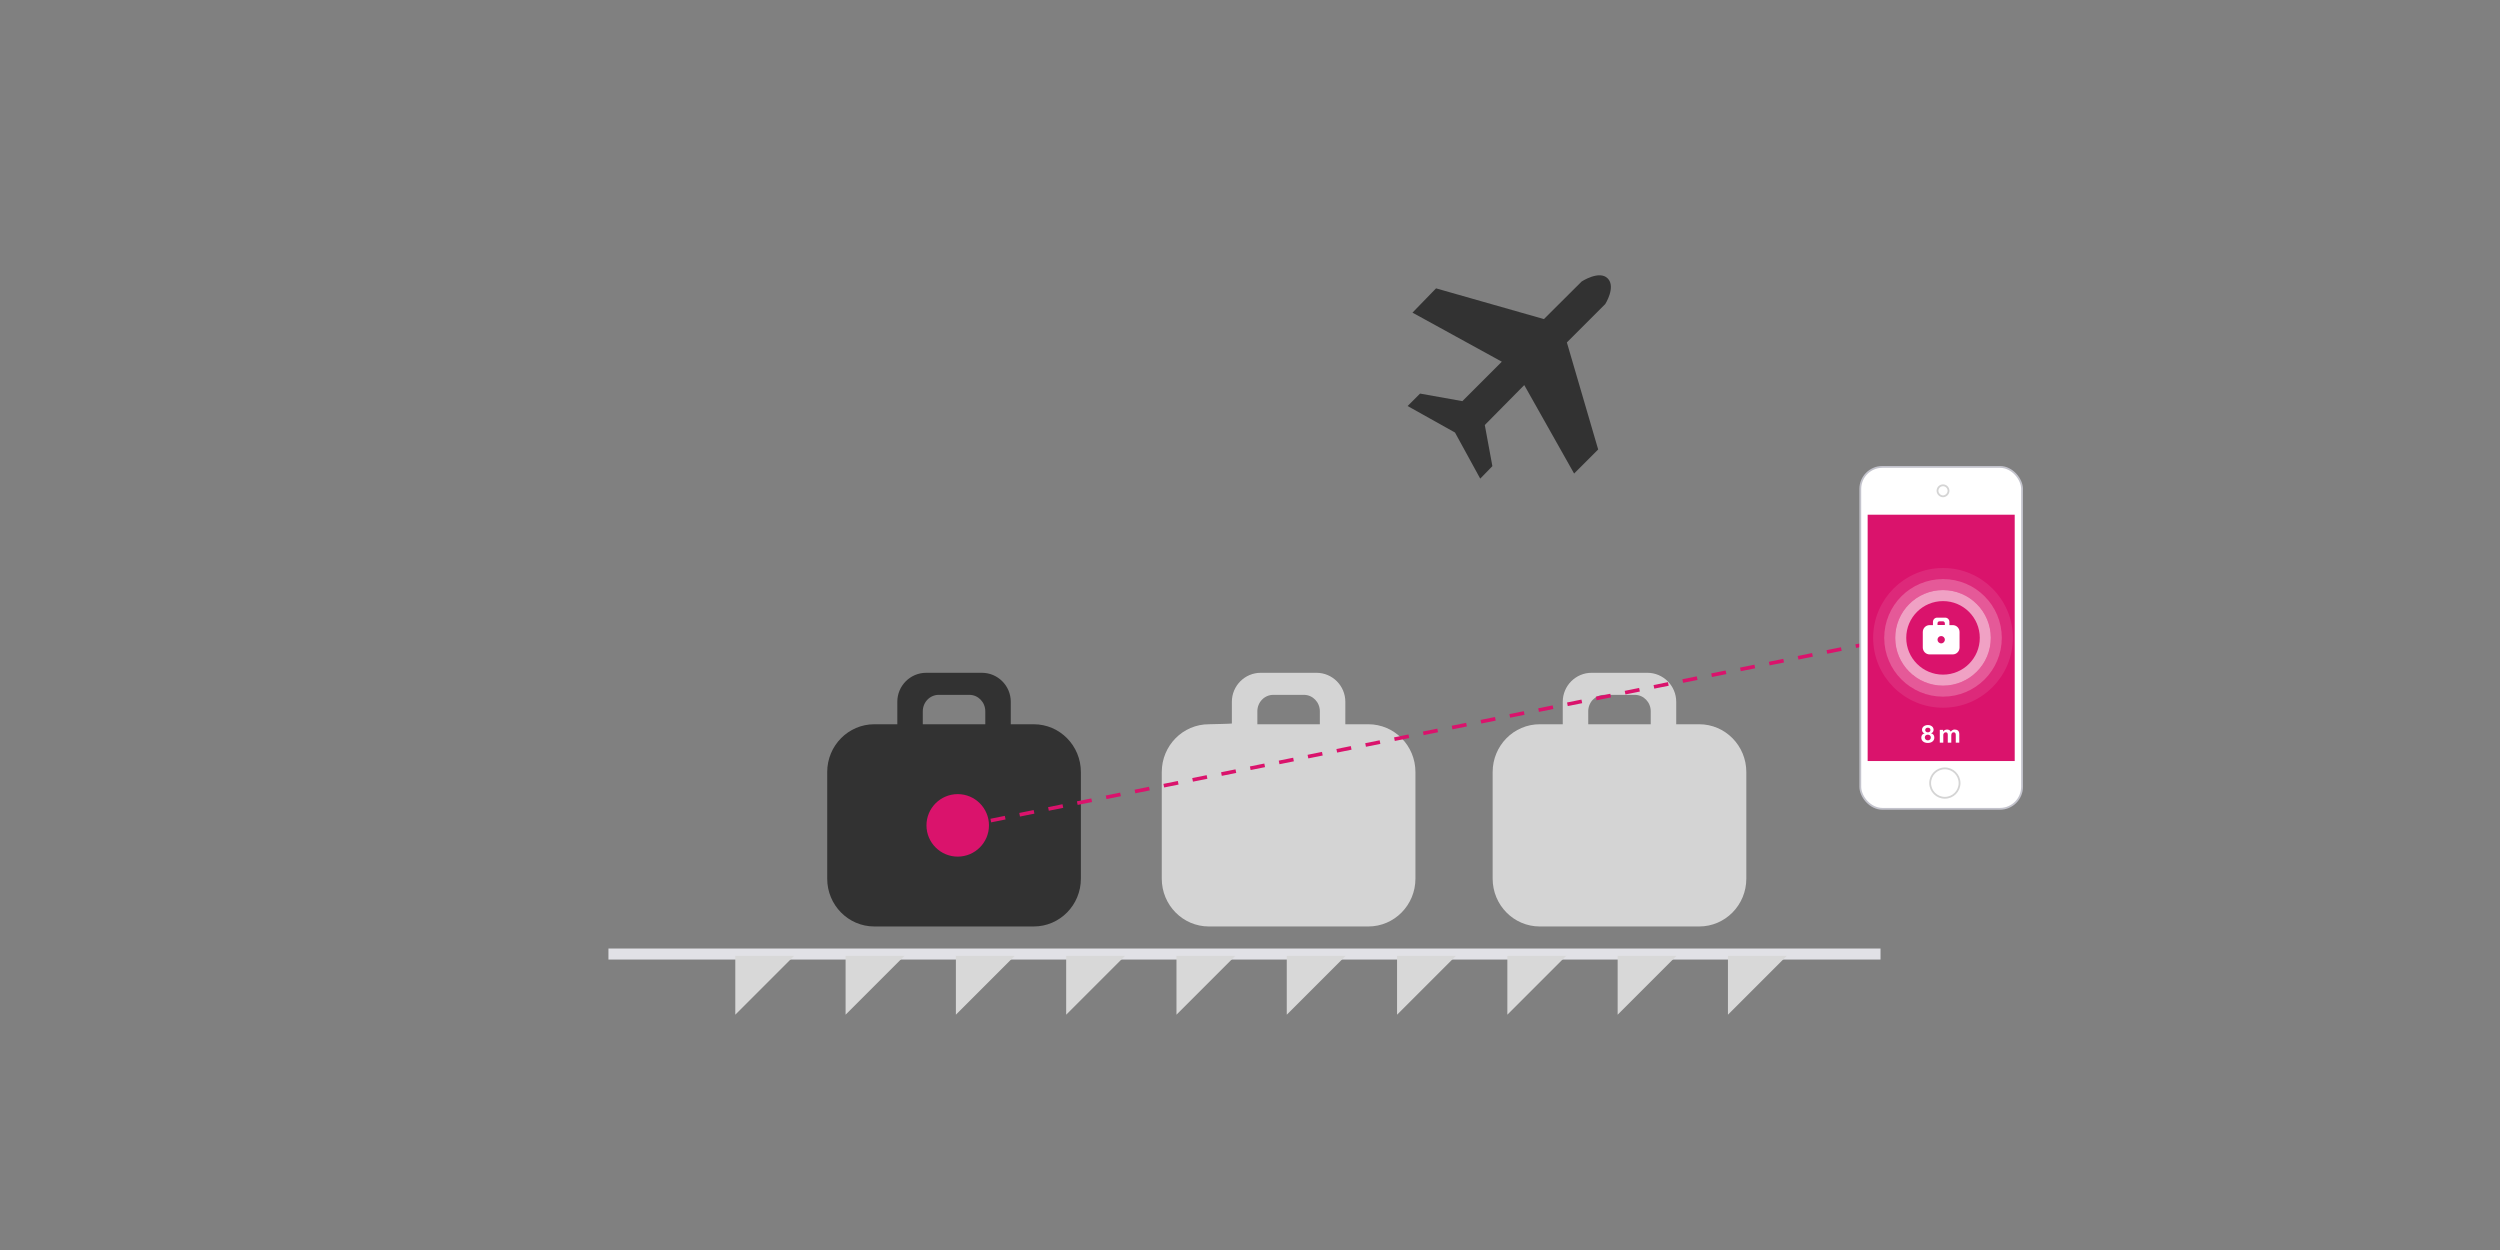<?xml version="1.0" encoding="UTF-8" standalone="no"?>
<svg width="680px" height="340px" viewBox="0 0 680 340" version="1.1" xmlns="http://www.w3.org/2000/svg" xmlns:xlink="http://www.w3.org/1999/xlink" xmlns:sketch="http://www.bohemiancoding.com/sketch/ns">
    <rect x="0" y="0" width="680" height="340" fill="#808080" stroke="none"/>
    <title>Artboard 1</title>
    <description>Created with Sketch (http://www.bohemiancoding.com/sketch)</description>
    <defs></defs>
    <g id="Page-1" stroke="none" stroke-width="1" fill="none" fill-rule="evenodd" sketch:type="MSPage">
        <g id="Artboard-1" sketch:type="MSArtboardGroup">
            <path d="M342,197 L342,193.466 C342,190.999 343.939,189 346.331,189 L354.669,189 C357.061,189 359,190.999 359,193.466 L359,197 L342,197 M342.931,183 C338.589,183 335.068,186.531 335.068,190.886 L335.068,196.8 C335.068,196.866 328.814,196.997 328.814,196.997 C321.737,196.997 316,202.818 316,209.998 L316,238.999 C316,246.179 321.737,252 328.814,252 L372.186,252 C379.263,252 385,246.179 385,238.999 L385,209.998 C385,202.818 379.263,196.997 372.186,196.997 L365.927,196.997 C365.928,196.931 365.931,190.886 365.931,190.886 C365.931,186.531 362.411,183 358.068,183 L342.931,183 Z" id="Imported-Layers" fill="#D4D4D4" sketch:type="MSShapeGroup"></path>
            <path d="M432,197 L432,193.466 C432,190.999 433.939,189 436.331,189 L444.669,189 C447.061,189 449,190.999 449,193.466 L449,197 L432,197 M448.068,183 L432.931,183 C428.589,183 425.068,186.531 425.068,190.886 L425.068,196.8 C425.068,196.866 425.072,196.931 425.073,196.997 L418.814,196.997 C411.737,196.997 406,202.818 406,209.998 L406,238.999 C406,246.179 411.737,252 418.814,252 L462.186,252 C469.263,252 475,246.179 475,238.999 L475,209.998 C475,202.818 469.263,196.997 462.186,196.997 L455.927,196.997 C455.928,196.931 455.931,196.866 455.931,196.8 L455.931,190.886 C455.931,186.531 452.411,183 448.068,183" id="Imported-Layers" fill="#D4D4D4" sketch:type="MSShapeGroup"></path>
            <path d="M259.5,231 C255.91,231 253,228.09 253,224.5 C253,220.91 255.91,218 259.5,218 C263.09,218 266,220.91 266,224.5 C266,228.09 263.09,231 259.5,231 M251,197 L251,193.466 C251,190.999 252.939,189 255.331,189 L263.669,189 C266.061,189 268,190.999 268,193.466 L268,197 L251,197 M267.068,183 L251.931,183 C247.589,183 244.068,186.531 244.068,190.886 L244.068,196.8 C244.068,196.866 244.072,196.931 244.073,196.997 L237.814,196.997 C230.737,196.997 225,202.818 225,209.998 L225,238.999 C225,246.179 230.737,252 237.814,252 L281.186,252 C288.263,252 294,246.179 294,238.999 L294,209.998 C294,202.818 288.263,196.997 281.186,196.997 L274.927,196.997 C274.928,196.931 274.931,196.866 274.931,196.8 L274.931,190.886 C274.931,186.531 271.411,183 267.068,183" id="Imported-Layers" fill="#323232" sketch:type="MSShapeGroup"></path>
            <g id="post_travelradar_teaser" sketch:type="MSLayerGroup" transform="translate(165, 54)">
                <g id="Page-1" sketch:type="MSShapeGroup">
                    <g id="TravelRadar_Teaser_03">
                        <path d="M250.067,12.43 C246.809,12.381 245.634,18.041 245.634,18.041 L245.608,32.519 L218.948,47.356 L219.085,56.56 L245.707,48.813 L245.707,63.984 L236.115,70.667 L236.115,75.455 L250.32,71.441 L264.043,75.455 L263.976,70.715 L254.608,64.264 L254.516,48.994 L281.121,56.422 L281.121,47.163 L254.516,32.6 L254.516,17.847 C254.516,17.847 253.325,12.479 250.067,12.43 L250.067,12.43 Z" id="Rectangle-1" fill="#323232" transform="translate(249.948, 43.93) rotate(45) translate(-249.948, -43.93) "></path>
                        <path d="M346.5,205.5 L0.499,205.5" id="Line" stroke="#E1E1E6" stroke-width="3"></path>
                        <path d="M35,206 L35,222 L51,206 L35,206 L35,206 Z M65,206 L65,222 L81,206 L65,206 L65,206 Z" id="Rectangle-23" fill="#D8D8D8"></path>
                        <path d="M95,206 L95,222 L111,206 L95,206 L95,206 Z M125,206 L125,222 L141,206 L125,206 L125,206 Z" id="Rectangle-23" fill="#D8D8D8"></path>
                        <path d="M155,206 L155,222 L171,206 L155,206 L155,206 Z M185,206 L185,222 L201,206 L185,206 L185,206 Z" id="Rectangle-23" fill="#D8D8D8"></path>
                        <path d="M215,206 L215,222 L231,206 L215,206 L215,206 Z M245,206 L245,222 L261,206 L245,206 L245,206 Z" id="Rectangle-23" fill="#D8D8D8"></path>
                        <path d="M275,206 L275,222 L291,206 L275,206 L275,206 Z M305,206 L305,222 L321,206 L305,206 L305,206 Z" id="Rectangle-23" fill="#D8D8D8"></path>
                        <path d="M343.679,120.96 L96.993,170.706" id="Line" stroke="#DA136C" stroke-dasharray="4"></path>
                        <path d="M104,170.5 C104,165.806 100.194,162 95.5,162 C90.806,162 87,165.806 87,170.5 C87,175.194 90.806,179 95.5,179 C100.194,179 104,175.194 104,170.5 Z" id="Oval-8" fill="#DA136C"></path>
                        <g id="Group-+-8m-+-Group" transform="translate(341, 73)">
                            <g id="Group">
                                <rect id="Rectangle-9" stroke="#C3C3CC" stroke-width="0.5" fill="#FFFFFF" x="0" y="0" width="44" height="93" rx="6"></rect>
                                <rect id="Rectangle-10" fill="#DA136C" x="2" y="13" width="40" height="67"></rect>
                                <path d="M23,90 C25.209,90 27,88.209 27,86 C27,83.791 25.209,82 23,82 C20.791,82 19,83.791 19,86 C19,88.209 20.791,90 23,90 L23,90 Z" id="Oval-2" stroke="#D4D4D4" stroke-width="0.5" fill="#FFFFFF"></path>
                                <path d="M24,6.5 C24,6.032 23.785,5.614 23.449,5.339 C23.191,5.127 22.86,5 22.5,5 C21.672,5 21,5.672 21,6.5 C21,7.328 21.75,8 22.5,8 C23.25,8 24,7.328 24,6.5 Z" id="Oval-2" stroke="#D4D4D4" stroke-width="0.5"></path>
                            </g>
                            <g id="8m" transform="translate(17, 70)" fill="#FFFFFF">
                                <path d="M0.654,1.577 C0.654,1.47 0.673,1.376 0.711,1.295 C0.749,1.215 0.802,1.148 0.869,1.094 C0.936,1.04 1.013,0.999 1.101,0.97 C1.188,0.941 1.279,0.926 1.372,0.926 C1.52,0.926 1.64,0.949 1.732,0.993 C1.823,1.038 1.895,1.094 1.946,1.161 C1.998,1.228 2.032,1.299 2.05,1.372 C2.068,1.446 2.077,1.515 2.077,1.577 C2.077,1.779 2.01,1.932 1.876,2.037 C1.742,2.142 1.574,2.195 1.372,2.195 C1.18,2.195 1.012,2.142 0.869,2.037 C0.726,1.932 0.654,1.779 0.654,1.577 L0.654,1.577 Z M-0.211,1.49 C-0.211,1.723 -0.153,1.926 -0.037,2.101 C0.079,2.275 0.252,2.394 0.48,2.456 L0.48,2.47 C0.198,2.537 -0.02,2.671 -0.174,2.872 C-0.329,3.074 -0.406,3.324 -0.406,3.624 C-0.406,3.879 -0.356,4.098 -0.255,4.282 C-0.154,4.465 -0.02,4.617 0.148,4.738 C0.315,4.859 0.506,4.947 0.718,5.003 C0.931,5.059 1.151,5.087 1.379,5.087 C1.598,5.087 1.813,5.057 2.023,4.997 C2.234,4.936 2.422,4.846 2.587,4.725 C2.753,4.604 2.886,4.452 2.987,4.268 C3.087,4.085 3.138,3.868 3.138,3.617 C3.138,3.322 3.062,3.073 2.909,2.869 C2.757,2.666 2.54,2.532 2.258,2.47 L2.258,2.456 C2.487,2.38 2.658,2.255 2.772,2.081 C2.886,1.906 2.943,1.702 2.943,1.47 C2.943,1.353 2.916,1.223 2.862,1.077 C2.809,0.932 2.72,0.795 2.597,0.668 C2.474,0.54 2.312,0.432 2.111,0.342 C1.909,0.253 1.663,0.208 1.372,0.208 C1.18,0.208 0.99,0.235 0.802,0.289 C0.614,0.342 0.445,0.423 0.295,0.53 C0.145,0.638 0.023,0.772 -0.07,0.933 C-0.164,1.094 -0.211,1.28 -0.211,1.49 L-0.211,1.49 Z M0.547,3.577 C0.547,3.336 0.628,3.151 0.789,3.023 C0.95,2.896 1.147,2.832 1.379,2.832 C1.491,2.832 1.595,2.85 1.691,2.886 C1.787,2.922 1.872,2.973 1.946,3.04 C2.02,3.107 2.078,3.187 2.121,3.279 C2.163,3.37 2.185,3.472 2.185,3.584 C2.185,3.7 2.164,3.808 2.124,3.906 C2.084,4.004 2.027,4.088 1.953,4.158 C1.879,4.227 1.794,4.281 1.698,4.319 C1.602,4.357 1.496,4.376 1.379,4.376 C1.267,4.376 1.16,4.357 1.057,4.319 C0.954,4.281 0.866,4.227 0.792,4.158 C0.718,4.088 0.659,4.004 0.614,3.906 C0.569,3.808 0.547,3.698 0.547,3.577 L0.547,3.577 Z M4.621,1.53 L4.621,5 L5.574,5 L5.574,2.987 C5.574,2.817 5.598,2.679 5.648,2.574 C5.697,2.469 5.756,2.388 5.825,2.332 C5.895,2.276 5.966,2.238 6.04,2.218 C6.114,2.198 6.173,2.188 6.218,2.188 C6.37,2.188 6.485,2.214 6.564,2.265 C6.642,2.317 6.698,2.385 6.732,2.47 C6.765,2.555 6.784,2.648 6.789,2.748 C6.793,2.849 6.795,2.951 6.795,3.054 L6.795,5 L7.748,5 L7.748,3.067 C7.748,2.96 7.756,2.853 7.772,2.748 C7.787,2.643 7.819,2.549 7.866,2.466 C7.913,2.384 7.978,2.317 8.06,2.265 C8.143,2.214 8.252,2.188 8.386,2.188 C8.52,2.188 8.626,2.21 8.705,2.255 C8.783,2.3 8.842,2.36 8.883,2.436 C8.923,2.512 8.947,2.602 8.956,2.705 C8.965,2.808 8.97,2.917 8.97,3.034 L8.97,5 L9.923,5 L9.923,2.678 C9.923,2.454 9.891,2.263 9.829,2.104 C9.766,1.945 9.679,1.817 9.567,1.718 C9.455,1.62 9.321,1.548 9.164,1.503 C9.008,1.459 8.838,1.436 8.654,1.436 C8.413,1.436 8.204,1.494 8.027,1.611 C7.85,1.727 7.71,1.861 7.607,2.013 C7.513,1.799 7.376,1.649 7.195,1.564 C7.013,1.479 6.813,1.436 6.594,1.436 C6.366,1.436 6.163,1.485 5.987,1.584 C5.81,1.682 5.659,1.821 5.534,2 L5.52,2 L5.52,1.53 L4.621,1.53 Z"></path>
                            </g>
                            <g id="Group" transform="translate(5, 29)" stroke="#FFFFFF" stroke-width="3">
                                <circle id="Oval" opacity="0.6" cx="17.5" cy="17.5" r="11.5"></circle>
                                <path d="M17.5,32 C25.508,32 32,25.508 32,17.5 C32,9.492 25.508,3 17.5,3 C9.492,3 3,9.492 3,17.5 C3,25.508 9.492,32 17.5,32 L17.5,32 Z" id="Oval" opacity="0.3"></path>
                                <circle id="Oval" opacity="0.097" cx="17.5" cy="17.5" r="17.5"></circle>
                            </g>
                        </g>
                    </g>
                </g>
            </g>
            <path d="M528,175 C527.448,175 527,174.552 527,174 C527,173.448 527.448,173 528,173 C528.552,173 529,173.448 529,174 C529,174.552 528.552,175 528,175 M527,170 L527,169.558 C527,169.25 527.228,169 527.51,169 L528.49,169 C528.772,169 529,169.25 529,169.558 L529,170 L527,170 M529.097,168 L526.903,168 C526.274,168 525.764,168.512 525.764,169.143 L525.764,170 C525.764,170.01 525.764,170.019 525.764,170.029 L524.857,170.029 C523.831,170.029 523,170.872 523,171.913 L523,176.116 C523,177.156 523.831,178 524.857,178 L531.143,178 C532.169,178 533,177.156 533,176.116 L533,171.913 C533,170.872 532.169,170.029 531.143,170.029 L530.236,170.029 C530.236,170.019 530.236,170.01 530.236,170 L530.236,169.143 C530.236,168.512 529.726,168 529.097,168" id="Imported-Layers" fill="#FFFFFF" sketch:type="MSShapeGroup"></path>
        </g>
    </g>
</svg>